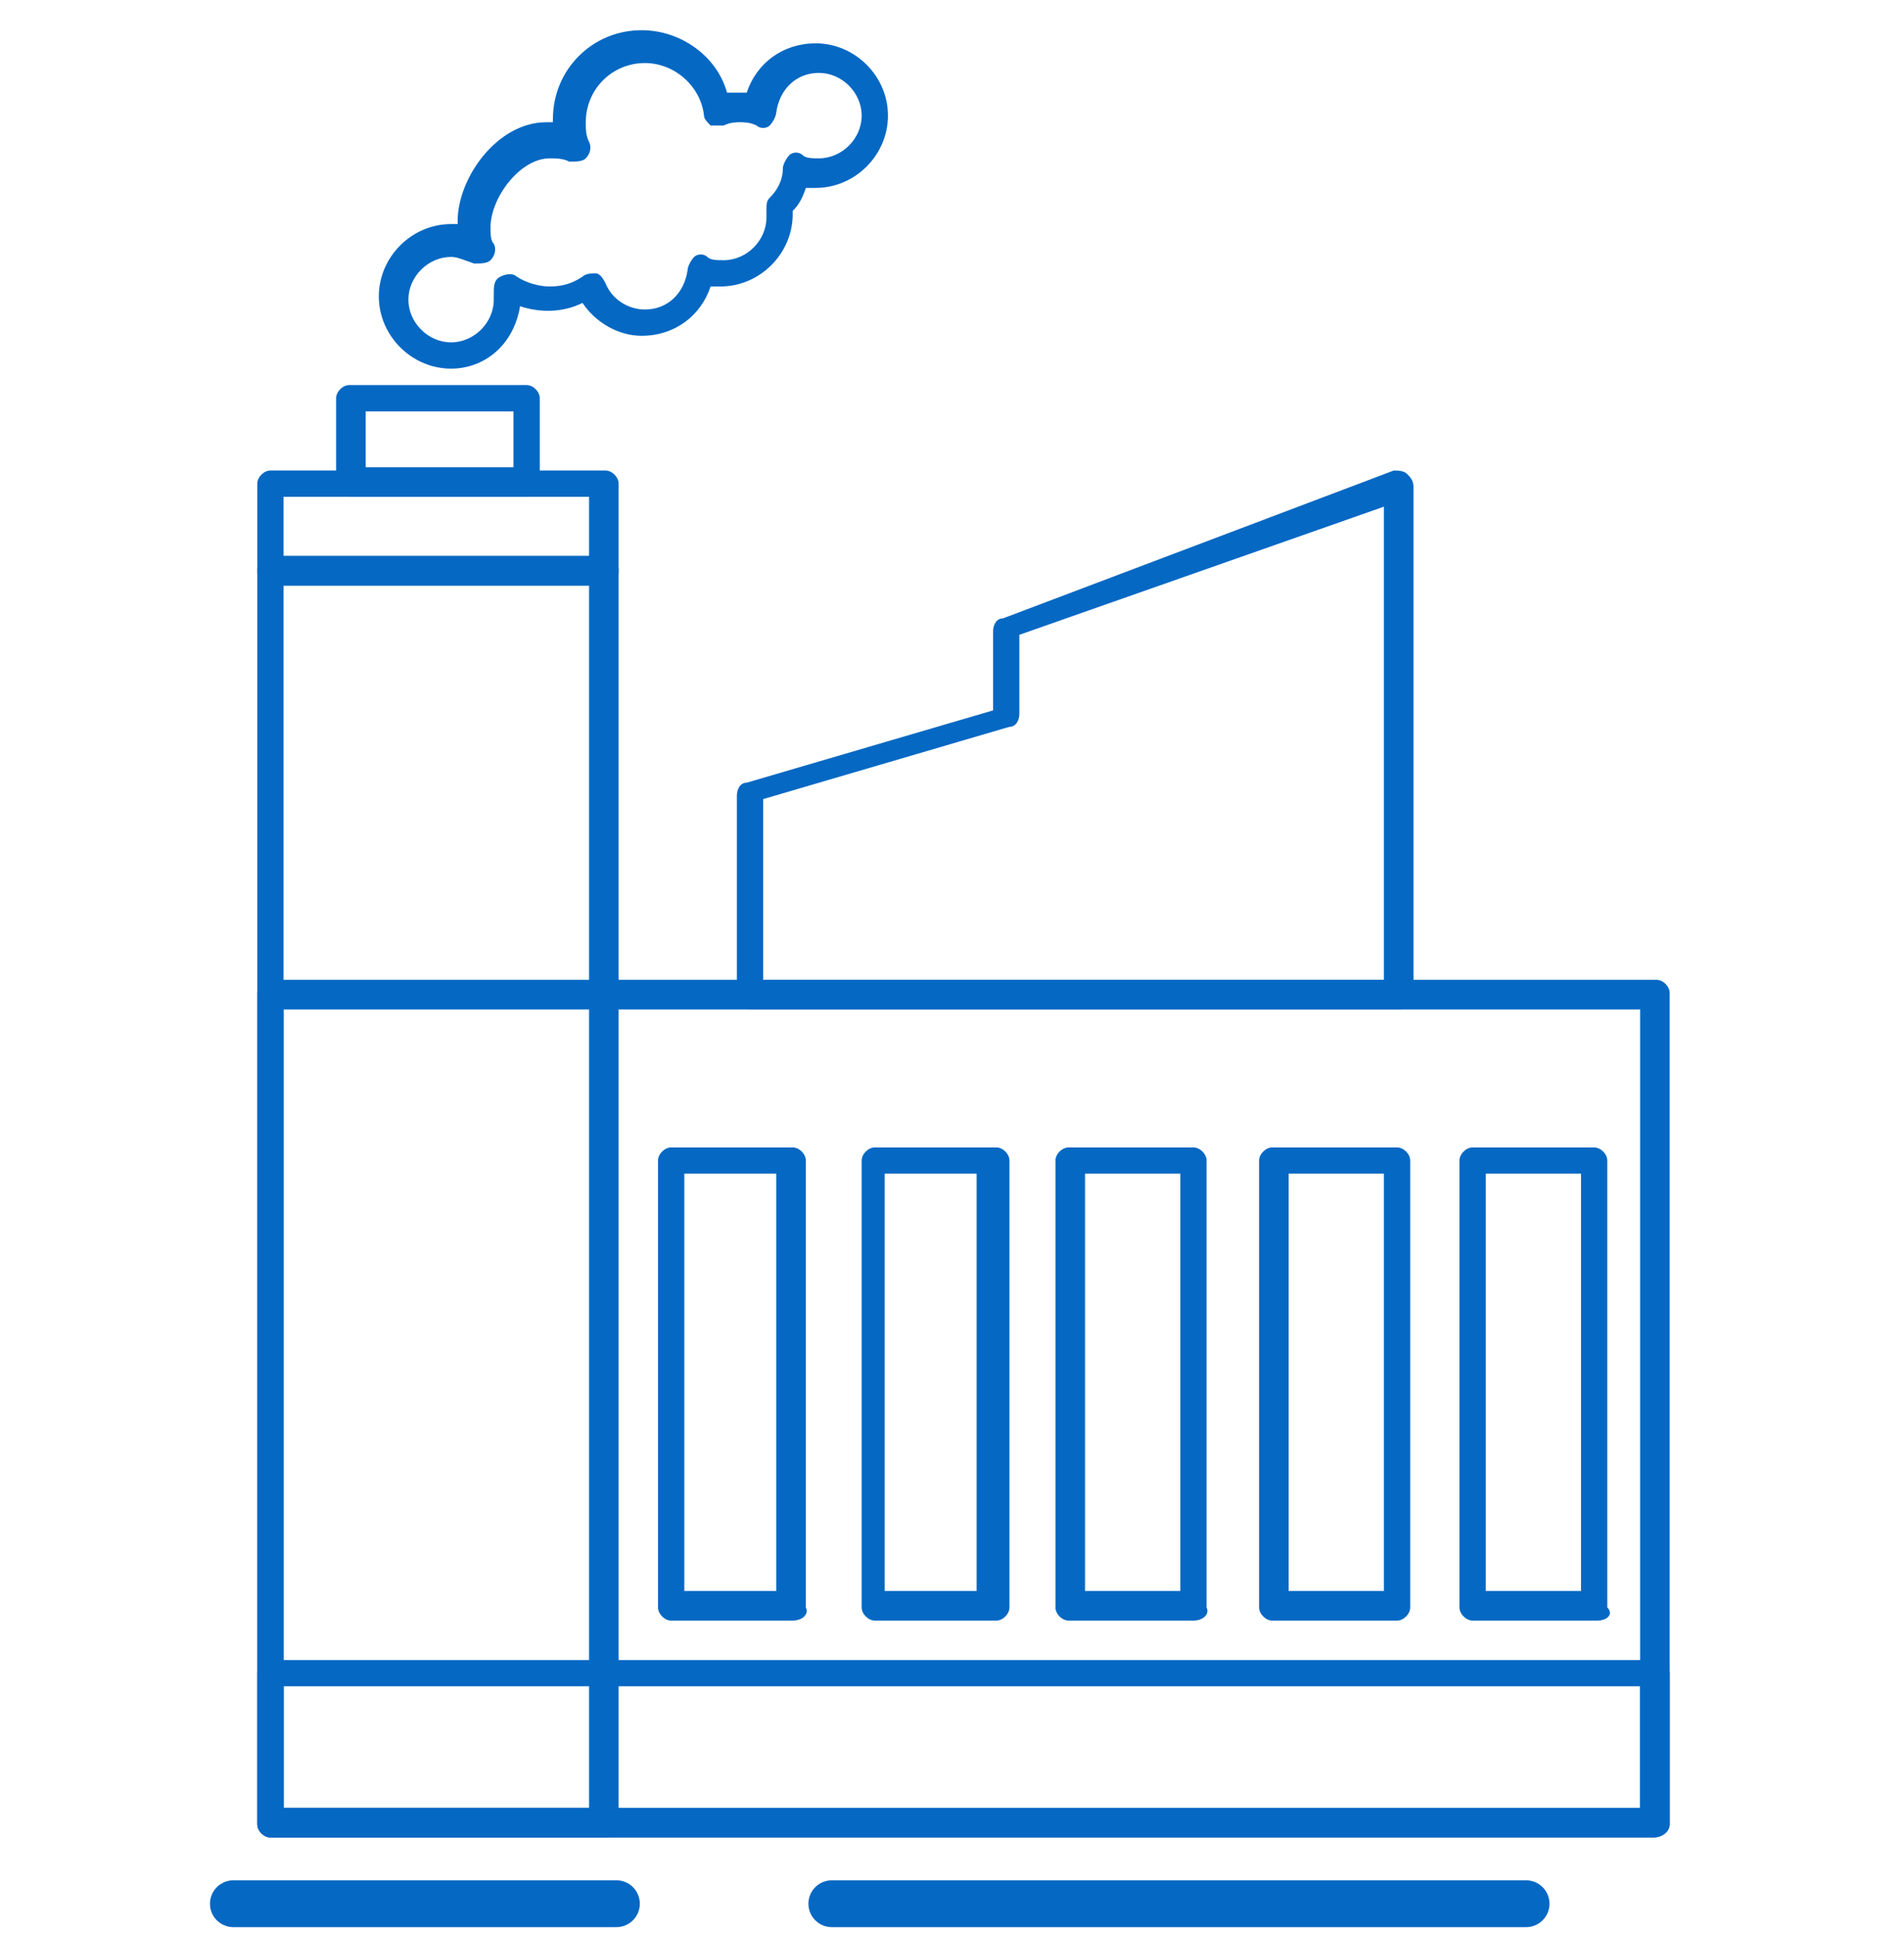 <svg width="61" height="62" viewBox="0 0 61 62" fill="none" xmlns="http://www.w3.org/2000/svg">
<path d="M52.967 58.845H8.664C8.454 58.845 8.243 58.635 8.243 58.424V31.801C8.243 31.59 8.454 31.38 8.664 31.38H53.072C53.283 31.38 53.493 31.59 53.493 31.801V58.424C53.493 58.635 53.283 58.845 52.967 58.845ZM9.085 57.898H52.546V32.327H9.085V57.898Z" fill="#0568C3"/>
<path d="M19.398 58.845H8.664C8.454 58.845 8.243 58.635 8.243 58.424V18.226C8.243 18.015 8.454 17.805 8.664 17.805H19.398C19.608 17.805 19.819 18.015 19.819 18.226V58.424C19.819 58.635 19.608 58.845 19.398 58.845ZM9.085 57.898H18.872V18.752H9.085V57.898Z" fill="#0568C3"/>
<path d="M19.398 18.751H8.664C8.454 18.751 8.243 18.541 8.243 18.33V15.489C8.243 15.279 8.454 15.068 8.664 15.068H19.398C19.608 15.068 19.819 15.279 19.819 15.489V18.33C19.819 18.541 19.608 18.751 19.398 18.751ZM9.085 17.804H18.872V15.91H9.085V17.804Z" fill="#0568C3"/>
<path d="M16.872 15.91H11.19C10.979 15.91 10.769 15.7 10.769 15.489V12.753C10.769 12.543 10.979 12.332 11.19 12.332H16.872C17.083 12.332 17.293 12.543 17.293 12.753V15.489C17.293 15.7 17.083 15.91 16.872 15.91ZM11.716 14.963H16.451V13.174H11.716V14.963Z" fill="#0568C3"/>
<path d="M52.967 58.845H8.664C8.454 58.845 8.243 58.635 8.243 58.424V53.583C8.243 53.373 8.454 53.163 8.664 53.163H30.868H53.072C53.283 53.163 53.493 53.373 53.493 53.583V58.424C53.493 58.635 53.283 58.845 52.967 58.845ZM9.085 57.898H52.546V54.004H30.816H9.085V57.898Z" fill="#0568C3"/>
<path d="M25.396 51.899H21.503C21.292 51.899 21.082 51.689 21.082 51.478V37.167C21.082 36.956 21.292 36.746 21.503 36.746H25.396C25.607 36.746 25.817 36.956 25.817 37.167V51.478C25.923 51.689 25.712 51.899 25.396 51.899ZM21.924 50.952H24.87V37.588H21.924V50.952Z" fill="#0568C3"/>
<path d="M31.921 51.899H28.027C27.816 51.899 27.606 51.689 27.606 51.478V37.167C27.606 36.956 27.816 36.746 28.027 36.746H31.921C32.131 36.746 32.341 36.956 32.341 37.167V51.478C32.341 51.689 32.131 51.899 31.921 51.899ZM28.343 50.952H31.289V37.588H28.343V50.952Z" fill="#0568C3"/>
<path d="M38.235 51.899H34.236C34.025 51.899 33.815 51.689 33.815 51.478V37.167C33.815 36.956 34.025 36.746 34.236 36.746H38.235C38.445 36.746 38.656 36.956 38.656 37.167V51.478C38.761 51.689 38.55 51.899 38.235 51.899ZM34.762 50.952H37.814V37.588H34.762V50.952Z" fill="#0568C3"/>
<path d="M44.759 51.899H40.76C40.55 51.899 40.339 51.689 40.339 51.478V37.167C40.339 36.956 40.55 36.746 40.76 36.746H44.759C44.97 36.746 45.18 36.956 45.18 37.167V51.478C45.18 51.689 44.97 51.899 44.759 51.899ZM41.286 50.952H44.338V37.588H41.286V50.952Z" fill="#0568C3"/>
<path d="M51.178 51.899H47.179C46.969 51.899 46.758 51.689 46.758 51.478V37.167C46.758 36.956 46.969 36.746 47.179 36.746H51.073C51.283 36.746 51.494 36.956 51.494 37.167V51.478C51.704 51.689 51.494 51.899 51.178 51.899ZM47.6 50.952H50.652V37.588H47.6V50.952Z" fill="#0568C3"/>
<path d="M14.452 11.806C13.19 11.806 12.137 10.754 12.137 9.491C12.137 8.228 13.19 7.176 14.452 7.176C14.557 7.176 14.663 7.176 14.663 7.176C14.663 7.176 14.663 7.176 14.663 7.071C14.663 5.703 15.925 3.914 17.504 3.914C17.609 3.914 17.715 3.914 17.715 3.914C17.715 3.914 17.715 3.914 17.715 3.808C17.715 2.23 18.977 0.967 20.556 0.967C21.819 0.967 22.976 1.809 23.292 2.967C23.502 2.967 23.713 2.967 23.923 2.967C24.239 2.019 25.081 1.388 26.133 1.388C27.396 1.388 28.448 2.44 28.448 3.703C28.448 4.966 27.396 6.018 26.133 6.018C26.028 6.018 25.923 6.018 25.817 6.018C25.712 6.334 25.607 6.544 25.396 6.755V6.86C25.396 8.123 24.344 9.175 23.081 9.175C22.976 9.175 22.871 9.175 22.766 9.175C22.45 10.122 21.608 10.754 20.556 10.754C19.819 10.754 19.082 10.333 18.662 9.701C18.03 10.017 17.294 10.017 16.662 9.807C16.452 11.069 15.505 11.806 14.452 11.806ZM14.452 8.228C13.716 8.228 13.084 8.86 13.084 9.596C13.084 10.333 13.716 10.964 14.452 10.964C15.189 10.964 15.82 10.333 15.82 9.596C15.82 9.491 15.82 9.491 15.82 9.386C15.82 9.175 15.82 8.965 16.031 8.86C16.241 8.754 16.452 8.754 16.557 8.86C16.873 9.07 17.294 9.175 17.609 9.175C18.03 9.175 18.346 9.07 18.662 8.86C18.767 8.754 18.977 8.754 19.082 8.754C19.188 8.754 19.293 8.86 19.398 9.07C19.609 9.596 20.135 9.912 20.661 9.912C21.398 9.912 21.924 9.386 22.029 8.649C22.029 8.544 22.134 8.333 22.239 8.228C22.345 8.123 22.555 8.123 22.66 8.228C22.766 8.333 22.976 8.333 23.187 8.333C23.923 8.333 24.555 7.702 24.555 6.965C24.555 6.86 24.555 6.86 24.555 6.755C24.555 6.544 24.555 6.439 24.66 6.334C24.87 6.124 25.081 5.808 25.081 5.387C25.081 5.282 25.186 5.071 25.291 4.966C25.396 4.861 25.607 4.861 25.712 4.966C25.817 5.071 26.028 5.071 26.238 5.071C26.975 5.071 27.606 4.44 27.606 3.703C27.606 2.967 26.975 2.335 26.238 2.335C25.502 2.335 24.976 2.861 24.87 3.598C24.87 3.703 24.765 3.914 24.66 4.019C24.555 4.124 24.344 4.124 24.239 4.019C24.028 3.914 23.818 3.914 23.713 3.914C23.608 3.914 23.397 3.914 23.187 4.019C23.081 4.019 22.871 4.019 22.766 4.019C22.66 3.914 22.555 3.808 22.555 3.703C22.45 2.756 21.608 2.019 20.661 2.019C19.609 2.019 18.767 2.861 18.767 3.914C18.767 4.124 18.767 4.335 18.872 4.545C18.977 4.756 18.872 4.966 18.767 5.071C18.662 5.176 18.451 5.176 18.241 5.176C18.03 5.071 17.82 5.071 17.609 5.071C16.662 5.071 15.715 6.334 15.715 7.281C15.715 7.492 15.715 7.702 15.82 7.807C15.926 8.018 15.82 8.228 15.715 8.333C15.61 8.439 15.399 8.439 15.189 8.439C14.873 8.333 14.663 8.228 14.452 8.228Z" fill="#0568C3"/>
<path d="M44.864 32.326H24.029C23.818 32.326 23.608 32.116 23.608 31.905V25.486C23.608 25.276 23.713 25.065 23.923 25.065L31.816 22.75V20.225C31.816 20.014 31.921 19.804 32.132 19.804L44.654 15.068C44.759 15.068 44.97 15.068 45.075 15.174C45.18 15.279 45.285 15.384 45.285 15.594V31.905C45.285 32.116 45.075 32.326 44.864 32.326ZM24.555 31.379H44.338V16.226L32.658 20.33V22.855C32.658 23.066 32.552 23.276 32.342 23.276L24.45 25.591V31.379H24.555Z" fill="#0568C3"/>
<path d="M7.477 60.967H19.748" stroke="#0568C3" stroke-width="1.5" stroke-linecap="round"/>
<path d="M26.65 60.967L48.892 60.967" stroke="#0568C3" stroke-width="1.5" stroke-linecap="round"/>
</svg>
